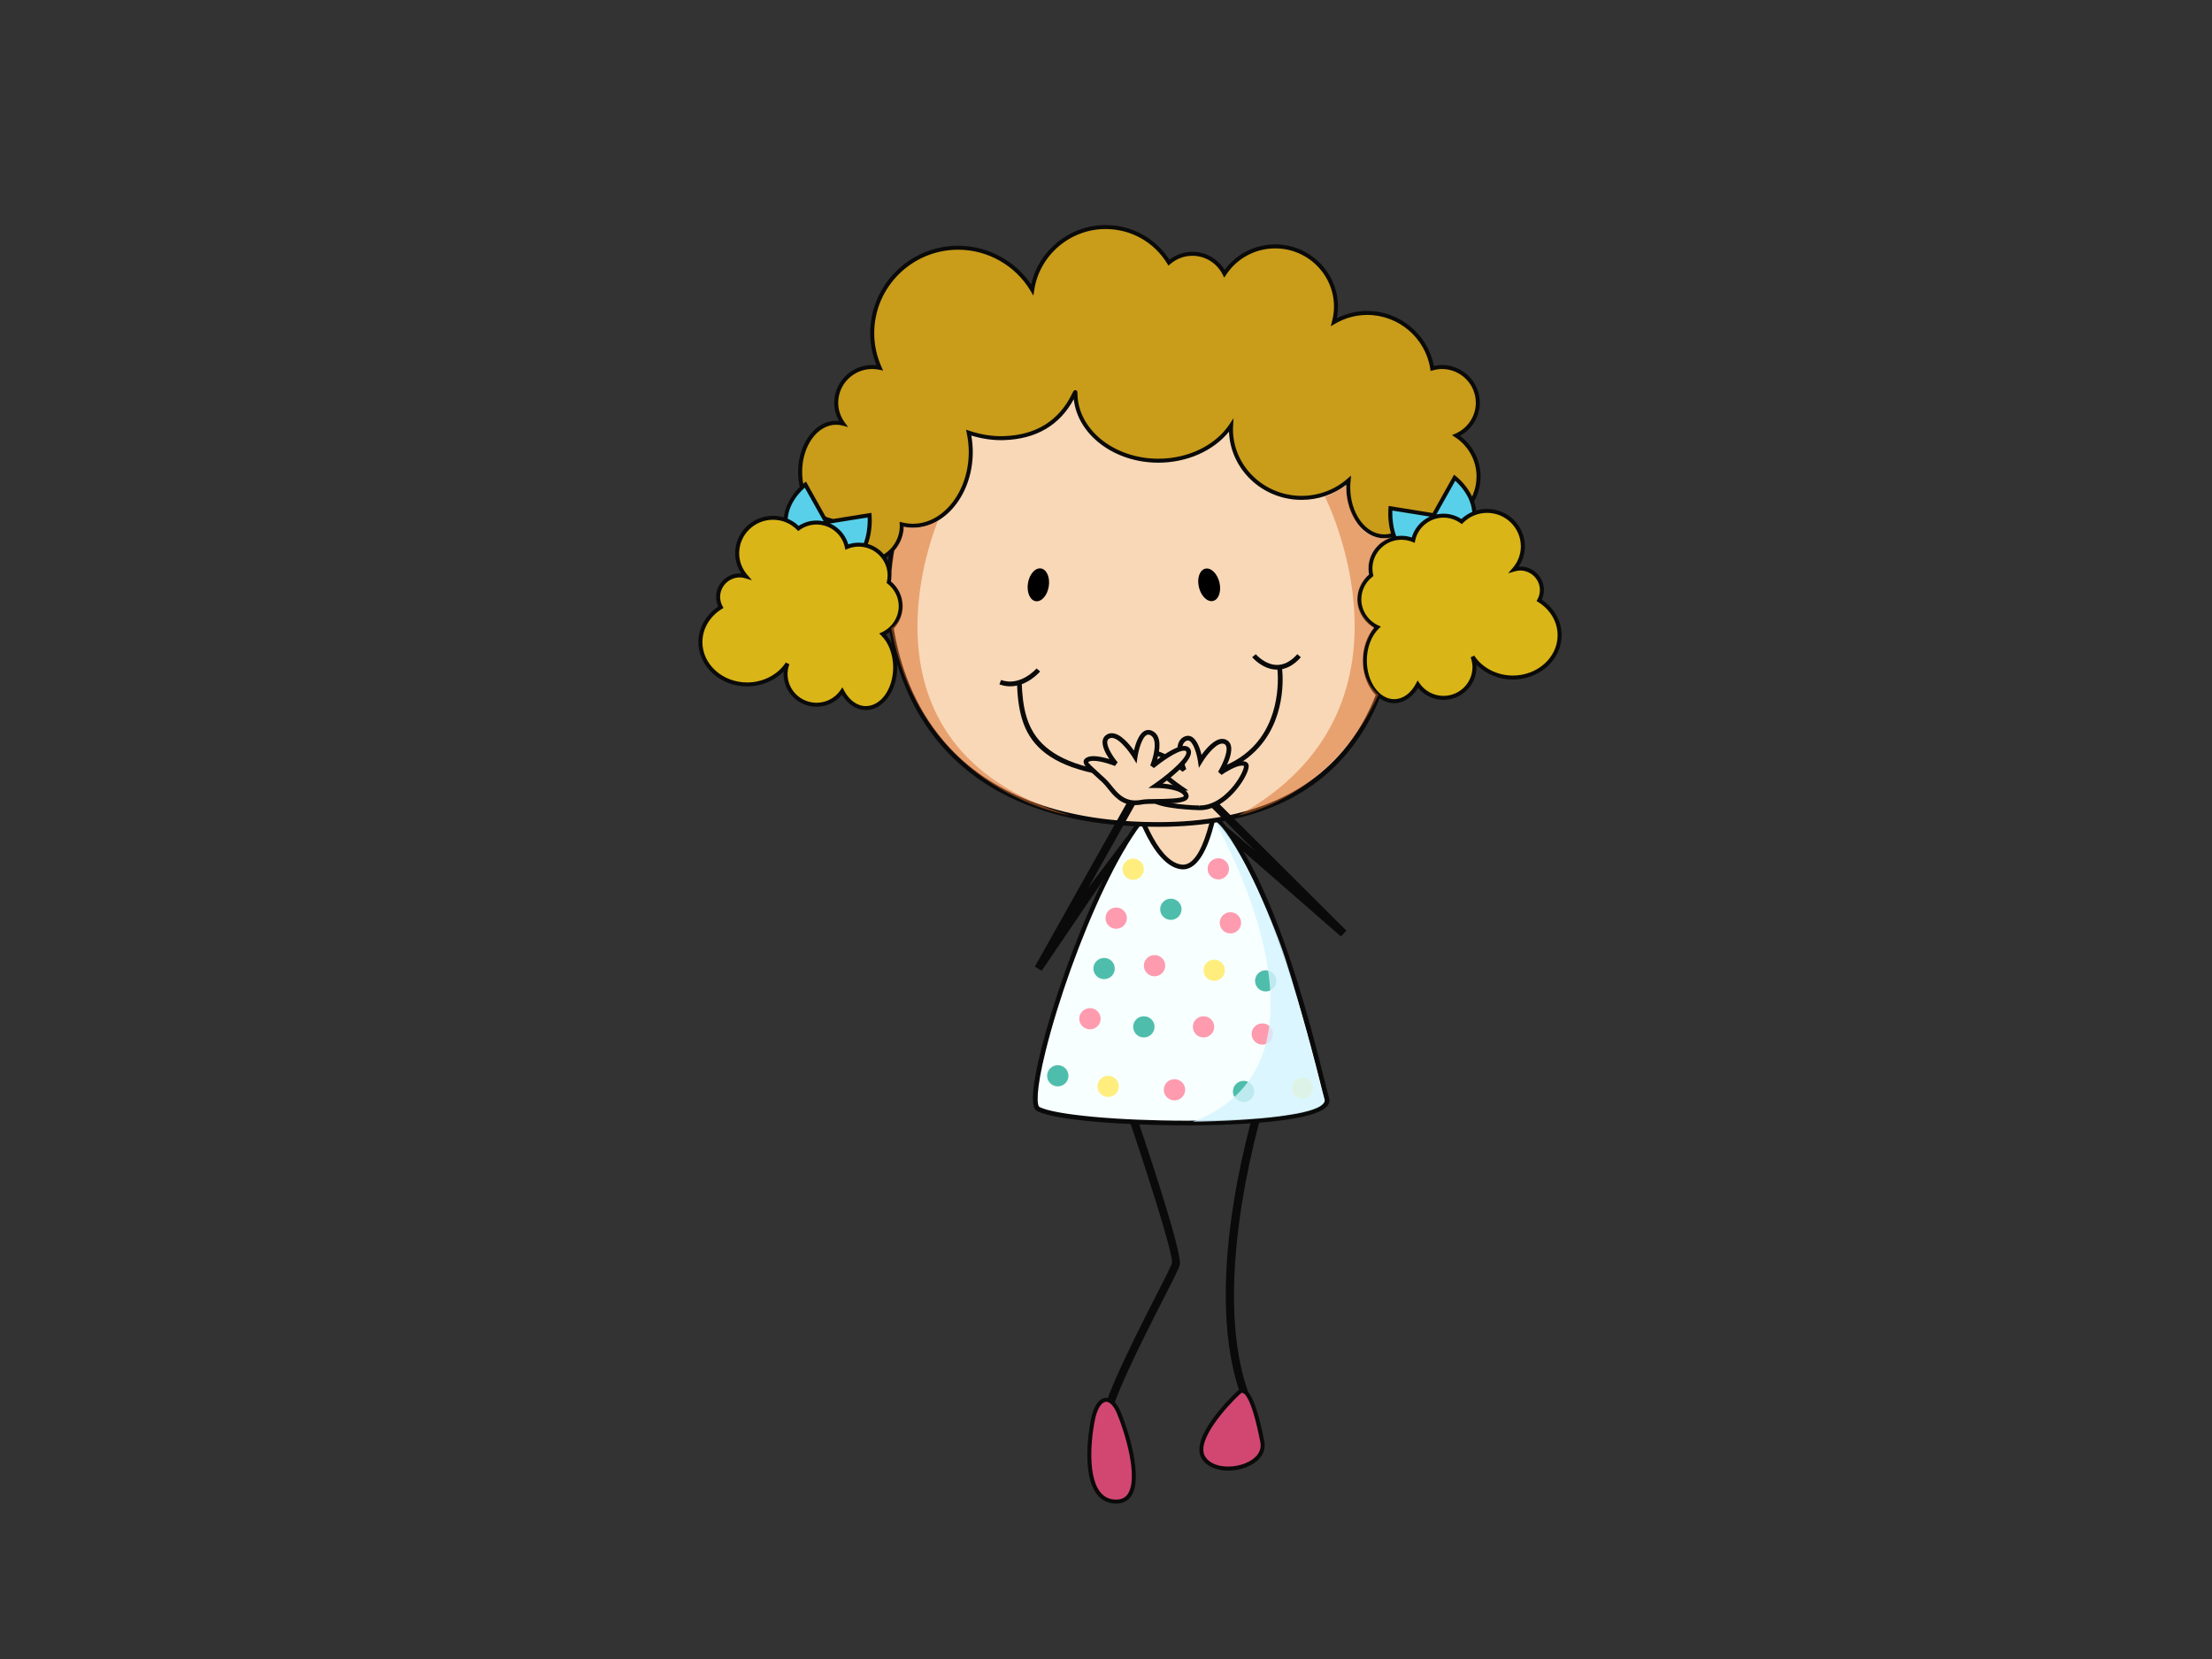 <?xml version="1.0" encoding="utf-8"?>
<!-- Generator: Adobe Illustrator 17.0.0, SVG Export Plug-In . SVG Version: 6.00 Build 0)  -->
<!DOCTYPE svg PUBLIC "-//W3C//DTD SVG 1.1//EN" "http://www.w3.org/Graphics/SVG/1.1/DTD/svg11.dtd">
<svg version="1.1" id="Layer_1" xmlns="http://www.w3.org/2000/svg" xmlns:xlink="http://www.w3.org/1999/xlink" x="0px" y="0px"
	 width="800px" height="600px" viewBox="0 0 800 600" enable-background="new 0 0 800 600" xml:space="preserve">
<rect x="0" y="0" width="800" height="600" fill="#333333" stroke="none"/>
<g>
	<g>
		<g>
			<path fill="#0A0A0A" d="M445.871,521.965l-2.784-0.784l5.164-18.041c-13.974-41.494,6.044-104.181,6.905-106.838l2.76,0.886
				c-0.217,0.639-20.717,64.88-6.779,105.452l0.144,0.428L445.871,521.965L445.871,521.965z"/>
		</g>
		<g>
			<path fill="#0A0A0A" d="M397.863,517.193c-0.615-7.068,9.587-27.731,20.078-48.279c3.019-5.917,5.634-11.021,5.924-12.136
				c0.554-3.362-10.551-37.583-17.686-58.348l2.742-0.922c4.459,12.962,18.909,55.643,17.758,60.018
				c-0.362,1.332-2.356,5.266-6.146,12.696c-7.116,13.938-20.373,39.879-19.777,46.736L397.863,517.193L397.863,517.193z"/>
		</g>
		<g>
			<g>
				<g>
					<path fill="#F7FFFF" d="M424.733,288.139c-21.44,0-57.041,108.833-49.195,112.966c12.456,6.544,107.706,8.105,104.325-3.718
						C476.476,385.571,455.681,288.139,424.733,288.139z"/>
				</g>
				<g>
					<path fill="#0A0A0A" d="M429.167,407.01c0,0,0,0-0.006,0c-21.976,0-47.591-1.778-54.021-5.164
						c-0.916-0.483-3.694-1.934,1.452-22.47c8.051-32.136,31.672-92.081,48.141-92.081c28.388,0,47.923,77.962,54.341,103.578
						c0.723,2.893,1.259,5.05,1.615,6.285c0.265,0.946,0.073,1.886-0.554,2.73C475.096,406.492,439.857,407.01,429.167,407.01
						L429.167,407.01z M424.733,288.988c-14.275,0-37.445,54.642-46.489,90.791c-3.808,15.227-3.17,20.12-2.314,20.566
						c5.387,2.832,28.261,4.965,53.232,4.965c27.152,0.006,46.628-2.531,49.599-6.454c0.32-0.422,0.404-0.802,0.283-1.241
						c-0.355-1.235-0.904-3.423-1.633-6.333C460.411,323.408,442.678,288.988,424.733,288.988L424.733,288.988z"/>
				</g>
			</g>
			<g>
				<g>
					<path fill="#F9D8B7" d="M409.264,285.482c0,0,6.828,26.592,17.921,28.05c11.094,1.452,14.088-33.962,14.088-33.962
						L409.264,285.482z"/>
				</g>
				<g>
					<path fill="#0A0A0A" d="M427.848,314.423L427.848,314.423c-0.254,0-0.507-0.012-0.771-0.054
						c-11.521-1.519-18.361-27.568-18.644-28.677l-0.229-0.868l34.028-6.297l-0.09,1.109
						C441.828,283.197,438.869,314.423,427.848,314.423L427.848,314.423z M410.331,286.15c1.301,4.549,7.683,25.314,16.969,26.537
						c8.153,1.073,12.027-21.94,13.022-32.081L410.331,286.15L410.331,286.15z"/>
				</g>
			</g>
			<g>
				<path fill="#FFEE7E" d="M413.681,314.375c0,2.115-1.73,3.832-3.857,3.832c-2.133,0-3.863-1.718-3.863-3.832
					c0-2.128,1.73-3.845,3.863-3.845C411.952,310.53,413.681,312.248,413.681,314.375z"/>
			</g>
			<g>
				<path fill="#4FBDAC" d="M427.324,328.849c0,2.121-1.736,3.838-3.869,3.838s-3.868-1.717-3.868-3.838
					c0-2.115,1.735-3.832,3.868-3.832S427.324,326.734,427.324,328.849z"/>
			</g>
			<g>
				<path fill="#FE9BAF" d="M407.547,332.067c0,2.109-1.73,3.838-3.874,3.838c-2.121,0-3.857-1.729-3.857-3.838
					c0-2.128,1.735-3.839,3.857-3.839C405.817,328.229,407.547,329.94,407.547,332.067z"/>
			</g>
			<g>
				<path fill="#FE9BAF" d="M421.418,349.246c0,2.115-1.736,3.839-3.863,3.839c-2.139,0-3.869-1.723-3.869-3.839
					c0-2.115,1.73-3.838,3.869-3.838C419.683,345.408,421.418,347.132,421.418,349.246z"/>
			</g>
			<g>
				<path fill="#FE9BAF" d="M439.134,371.367c0,2.121-1.736,3.844-3.857,3.844c-2.139,0-3.869-1.723-3.869-3.844
					c0-2.121,1.73-3.832,3.869-3.832C437.399,367.535,439.134,369.247,439.134,371.367z"/>
			</g>
			<g>
				<path fill="#4FBDAC" d="M453.633,394.742c0,2.121-1.723,3.844-3.869,3.844c-2.121,0-3.863-1.723-3.863-3.844
					c0-2.115,1.742-3.839,3.863-3.839C451.909,390.903,453.633,392.627,453.633,394.742z"/>
			</g>
			<g>
				<path fill="#FE9BAF" d="M428.625,394.127c0,2.127-1.735,3.844-3.868,3.844c-2.121,0-3.857-1.717-3.857-3.844
					c0-2.115,1.735-3.832,3.857-3.832C426.89,390.295,428.625,392.012,428.625,394.127z"/>
			</g>
			<g>
				<path fill="#4FBDAC" d="M417.556,371.367c0,2.121-1.736,3.844-3.869,3.844c-2.139,0-3.862-1.723-3.862-3.844
					c0-2.121,1.723-3.832,3.862-3.832C415.82,367.535,417.556,369.247,417.556,371.367z"/>
			</g>
			<g>
				<path fill="#4FBDAC" d="M403.172,350.289c0,2.115-1.729,3.832-3.862,3.832s-3.863-1.717-3.863-3.832
					c0-2.121,1.73-3.839,3.863-3.839S403.172,348.168,403.172,350.289z"/>
			</g>
			<g>
				<path fill="#FE9BAF" d="M398.056,368.433c0,2.127-1.729,3.845-3.862,3.845c-2.128,0-3.869-1.718-3.869-3.845
					c0-2.115,1.741-3.826,3.869-3.826C396.327,364.607,398.056,366.318,398.056,368.433z"/>
			</g>
			<g>
				<path fill="#FFEE7E" d="M404.636,392.898c0,2.127-1.735,3.838-3.868,3.838s-3.863-1.711-3.863-3.838
					c0-2.115,1.73-3.821,3.863-3.821S404.636,390.783,404.636,392.898z"/>
			</g>
			<g>
				<path fill="#4FBDAC" d="M386.42,389.077c0,2.109-1.723,3.821-3.863,3.821c-2.127,0-3.857-1.712-3.857-3.821
					c0-2.127,1.73-3.839,3.857-3.839C384.697,385.239,386.42,386.95,386.42,389.077z"/>
			</g>
			<g>
				<path fill="#4FBDAC" d="M461.629,354.742c0,2.121-1.742,3.844-3.863,3.844c-2.133,0-3.857-1.723-3.857-3.844
					c0-2.115,1.723-3.827,3.857-3.827C459.887,350.915,461.629,352.627,461.629,354.742z"/>
			</g>
			<g>
				<path fill="#FE9BAF" d="M448.86,333.748c0,2.121-1.735,3.845-3.868,3.845c-2.139,0-3.857-1.723-3.857-3.845
					c0-2.127,1.717-3.832,3.857-3.832C447.125,329.916,448.86,331.621,448.86,333.748z"/>
			</g>
			<g>
				<ellipse fill="#FE9BAF" cx="440.613" cy="314.225" rx="3.866" ry="3.832"/>
			</g>
			<g>
				<path fill="#FFEE7E" d="M443.003,350.904c0,2.121-1.735,3.839-3.868,3.839c-2.133,0-3.857-1.718-3.857-3.839
					c0-2.115,1.723-3.826,3.857-3.826C441.268,347.077,443.003,348.789,443.003,350.904z"/>
			</g>
			<g>
				<path fill="#FE9BAF" d="M460.411,373.965c0,2.115-1.735,3.844-3.874,3.844c-2.133,0-3.869-1.729-3.869-3.844
					c0-2.121,1.736-3.839,3.869-3.839C458.676,370.126,460.411,371.843,460.411,373.965z"/>
			</g>
			<g>
				<path fill="#FFEE7E" d="M474.892,393.518c0,2.121-1.717,3.839-3.857,3.839c-2.127,0-3.857-1.717-3.857-3.839
					c0-2.121,1.73-3.838,3.857-3.838C473.174,389.68,474.892,391.397,474.892,393.518z"/>
			</g>
		</g>
		<g opacity="0.81">
			<path fill="#D6F4FF" d="M439.134,296.69c0,0,50.689,87.073-7.725,108.989c0,0,21.868-0.18,35.77-2.585
				c0,0,12.329-1.735,11.72-5.122c-0.608-3.404-8.713-34.751-13.908-50.894C459.797,330.922,445.793,300.004,439.134,296.69z"/>
		</g>
		<g>
			<g>
				<path fill="#D24772" d="M447.95,503.689c0,0-17.373,16.083-12.672,23.531c4.694,7.442,23.079,3.591,21.259-5.767
					C454.723,512.089,451.565,500.025,447.95,503.689z"/>
			</g>
			<g>
				<path fill="#0A0A0A" d="M444.196,531.865c0,0,0,0-0.006,0c-4.351-0.012-7.822-1.561-9.527-4.266
					c-4.96-7.857,12.058-23.759,12.793-24.441c0.554-0.56,1.181-0.861,1.838-0.861c1.055,0,4.261,0,7.961,19.011
					c0.41,2.175-0.126,4.23-1.579,5.972C453.367,530.058,448.86,531.865,444.196,531.865L444.196,531.865z M449.293,503.743
					c-0.253,0-0.53,0.145-0.825,0.452c-4.725,4.38-16.18,16.95-12.576,22.633c1.428,2.284,4.453,3.58,8.304,3.58l0,0
					c4.188,0,8.352-1.621,10.365-4.037c1.169-1.416,1.609-3.031,1.259-4.785C452.53,504.593,449.806,503.743,449.293,503.743
					L449.293,503.743z"/>
			</g>
		</g>
		<g>
			<g>
				<path fill="#D24772" d="M395.447,512.565c-1.091,4.519-5.128,29.78,7.725,30.491c12.865,0.729,4.315-25.441,1.464-32.172
					C401.768,504.171,397.309,504.816,395.447,512.565z"/>
			</g>
			<g>
				<path fill="#0A0A0A" d="M403.678,543.803L403.678,543.803c-0.169,0-0.356-0.012-0.536-0.018
					c-2.724-0.157-4.923-1.338-6.544-3.501c-6.212-8.291-1.904-27.682-1.856-27.882c1.043-4.356,2.995-6.851,5.333-6.851
					c1.97,0,3.839,1.789,5.218,5.062c2.447,5.73,8.376,23.64,3.826,30.455C407.908,542.875,406.082,543.803,403.678,543.803
					L403.678,543.803z M400.075,506.985c-1.561,0-3.074,2.2-3.923,5.761c-0.946,3.911-3.452,19.934,1.609,26.682
					c1.374,1.826,3.157,2.784,5.453,2.917h0.464c1.916,0,3.302-0.675,4.23-2.073c3.898-5.827-0.976-22.109-3.947-29.104
					C402.834,508.51,401.413,506.985,400.075,506.985L400.075,506.985z"/>
			</g>
		</g>
	</g>
	<g>
		<g>
			<g>
				<path fill="#F9D8B7" d="M321.251,209.827c0,0-6.779,88.351,97.678,88.351c104.452,0,89.466-105.645,78.824-131.086
					C487.112,141.645,333.339,75.384,321.251,209.827z"/>
			</g>
			<g>
				<path fill="#0A0A0A" d="M418.929,299.028c-33.901,0-59.74-9.256-76.769-27.508c-24.199-25.929-21.783-61.403-21.753-61.759
					c6.129-68.128,47.424-82.427,80.993-82.427c42.958,0,90.942,24.585,97.137,39.445c7.231,17.27,15.498,66.392-6.978,99.818
					C477.085,288.108,452.65,299.028,418.929,299.028L418.929,299.028z M401.4,129.038c-32.853,0-73.28,14.035-79.294,80.867
					c-0.024,0.331-2.38,35.094,21.326,60.482c16.703,17.878,42.102,26.948,75.497,26.948c33.118,0,57.071-10.66,71.208-31.684
					c22.536-33.528,12.889-83.729,6.839-98.227C491.547,154.456,444.913,129.038,401.4,129.038L401.4,129.038z"/>
			</g>
		</g>
		<g>
			<g>
				<path fill="#C99C1A" d="M526.641,157.498c4.604-1.994,7.833-6.55,7.833-11.847c0-7.147-5.833-12.931-13.028-12.931
					c-1.205,0-2.35,0.229-3.453,0.531c-1.717-11.359-11.563-20.078-23.477-20.078c-4.429,0-8.538,1.223-12.087,3.314
					c0.47-1.784,0.741-3.64,0.741-5.574c0-12.039-9.828-21.813-21.964-21.813c-7.689,0-14.444,3.935-18.372,9.876
					c-2.128-4.248-6.508-7.189-11.594-7.189c-3.266,0-6.195,1.217-8.473,3.176c-4.712-7.701-13.197-12.853-22.946-12.853
					c-13.45,0-24.568,9.852-26.49,22.699c-5.423-9.099-15.366-15.215-26.779-15.215c-17.186,0-31.094,13.823-31.094,30.882
					c0,4.459,0.97,8.702,2.682,12.534c-0.862-0.181-1.766-0.289-2.682-0.289c-7.207,0-13.028,5.785-13.028,12.931
					c0,2.845,0.946,5.447,2.519,7.575c-0.814-0.211-1.657-0.338-2.519-0.338c-7.213,0-13.052,7.96-13.052,17.77
					c0,8.827,4.743,16.137,10.943,17.511c-0.102,0.651-0.199,1.296-0.199,1.971c0,7.14,5.821,12.925,13.028,12.925
					c7.182,0,13.01-5.785,13.01-12.925c0-0.175-0.048-0.326-0.048-0.506c1.289,0.325,2.639,0.506,4.013,0.506
					c11.582,0,20.964-11.949,20.964-26.682c0-2.423-0.265-4.754-0.753-6.978c3.773,1.241,8.117,2.121,12.745,1.97
					c22.488-0.723,25.868-19.24,25.868-16.329c0,13.54,13.426,24.483,29.985,24.483c11.353,0,21.235-5.146,26.333-12.757
					c-0.036,0.44-0.085,0.886-0.085,1.332c0,13.739,11.449,24.881,25.562,24.881c6.544,0,12.474-2.41,16.999-6.345
					c-0.091,0.819-0.139,1.645-0.139,2.5c0,9.817,5.845,17.77,13.046,17.77c3.615,0,6.887-2,9.256-5.224
					c2.133,0.892,4.471,1.38,6.929,1.38c9.894,0,17.897-7.961,17.897-17.783C534.734,166.139,531.516,160.674,526.641,157.498z"/>
			</g>
			<g>
				<path fill="#0A0A0A" d="M313.152,203.789c-7.587,0-13.751-6.122-13.751-13.648c0-0.482,0.042-0.964,0.102-1.428
					c-6.327-1.831-10.859-9.274-10.859-18.053c0-10.636,6.725-19.265,14.799-18.433c-1.133-2.031-1.735-4.272-1.735-6.575
					c0-8.027,7.099-14.48,15.263-13.558c-1.488-3.718-2.247-7.617-2.247-11.618c0-17.433,14.281-31.605,31.828-31.605
					c10.557,0,20.506,5.308,26.393,13.992c2.748-12.366,13.992-21.476,26.875-21.476c9.418,0,17.999,4.664,23.121,12.504
					c2.405-1.82,5.327-2.832,8.298-2.832c4.802,0,9.177,2.489,11.666,6.55c4.278-5.797,11.04-9.225,18.3-9.225
					c12.522,0,22.693,10.111,22.693,22.53c0,1.362-0.126,2.76-0.415,4.17c3.428-1.735,7.213-2.627,11.033-2.627
					c11.739,0,21.946,8.503,24.056,19.903c1.037-0.241,1.97-0.355,2.874-0.355c7.58,0,13.751,6.116,13.751,13.648
					c0,5.002-2.772,9.569-7.147,11.961c4.664,3.483,7.424,8.912,7.424,14.745c0,10.208-8.37,18.506-18.638,18.506
					c-2.308,0-4.555-0.41-6.694-1.229c-2.561,3.272-5.911,5.062-9.491,5.062c-7.593,0-13.775-8.28-13.775-18.482
					c0-0.295,0.012-0.584,0.018-0.874c-4.616,3.525-10.286,5.442-16.149,5.442c-14.161,0-25.754-10.991-26.261-24.67
					c-5.676,6.978-15.227,11.22-25.549,11.22c-16.01,0-29.195-10.123-30.581-22.965c-5.128,9.449-13.613,14.426-25.248,14.805
					c-3.881,0.121-7.798-0.434-11.817-1.645c0.355,1.995,0.531,3.977,0.531,5.93c0,16.457-11.684,29.635-24.935,27.08
					C326.656,197.889,320.582,203.789,313.152,203.789L313.152,203.789z M302.432,153.612c-6.797,0-12.323,7.646-12.323,17.047
					c0,8.412,4.363,15.48,10.371,16.806l0.663,0.151l-0.102,0.663c-0.096,0.609-0.193,1.224-0.193,1.862
					c0,6.731,5.526,12.208,12.305,12.208c6.767,0,12.28-5.478,12.28-12.208c-0.042-0.271-0.054-0.374-0.054-0.47l-0.03-0.958
					l0.934,0.229c12.678,3.152,24.085-9.551,24.085-25.483c0-2.248-0.247-4.549-0.729-6.828l-0.259-1.235l1.193,0.398
					c4.261,1.416,8.382,2.079,12.486,1.934c11.612-0.368,19.921-5.55,24.7-15.378c0.428-0.892,0.608-1.254,1.133-1.254
					c0.241,0,0.783,0.102,0.783,1.025c0,13.1,13.131,23.772,29.262,23.772c10.732,0,20.585-4.761,25.725-12.443l1.458-2.187
					l-0.163,3.085c-0.024,0.271-0.042,0.542-0.042,0.832c0,13.317,11.147,24.151,24.832,24.151c6.086,0,11.949-2.175,16.511-6.152
					l1.386-1.2l-0.175,1.82c-0.085,0.79-0.139,1.597-0.139,2.416c0,9.407,5.532,17.053,12.323,17.053
					c3.266,0,6.339-1.754,8.665-4.935l0.343-0.458l0.531,0.217c2.109,0.874,4.345,1.325,6.646,1.325
					c9.467,0,17.174-7.653,17.174-17.059c0-5.76-2.898-11.082-7.773-14.257l-1.115-0.735l1.217-0.524
					c4.501-1.952,7.411-6.339,7.411-11.19c0-6.737-5.519-12.208-12.305-12.208c-0.994,0-2.043,0.163-3.26,0.5l-0.795,0.21
					l-0.121-0.801c-1.693-11.088-11.461-19.458-22.754-19.458c-4.103,0-8.159,1.103-11.714,3.206l-1.525,0.892l0.446-1.699
					c0.482-1.802,0.729-3.621,0.729-5.381c0-11.623-9.533-21.084-21.247-21.084c-7.165,0-13.817,3.562-17.758,9.539l-0.699,1.043
					l-0.554-1.115c-2.109-4.188-6.309-6.791-10.955-6.791c-2.941,0-5.706,1.043-8.009,3.001l-0.645,0.566l-0.434-0.736
					c-4.796-7.84-13.142-12.509-22.331-12.509c-12.811,0-23.893,9.491-25.779,22.079l-0.301,2.007l-1.037-1.741
					c-5.459-9.166-15.486-14.866-26.152-14.866c-16.74,0-30.377,13.534-30.377,30.171c0,4.224,0.892,8.352,2.634,12.238l0.584,1.29
					l-1.392-0.295c-0.85-0.175-1.711-0.265-2.543-0.265c-6.785,0-12.305,5.471-12.305,12.208c0,2.561,0.819,5.026,2.374,7.159
					l1.211,1.645l-1.976-0.531C303.975,153.715,303.197,153.612,302.432,153.612L302.432,153.612z"/>
			</g>
		</g>
		<g>
			<g>
				<path fill="#59D0E9" d="M298.865,188.821l15.607-2.519c0,0,1.32,12.245-7.08,17.764l-16.114-28.803
					c0,0-10.882,8.159-5.803,19.445L298.865,188.821z"/>
			</g>
			<g>
				<path fill="#0A0A0A" d="M307.15,205.103l-8.593-15.366l-13.455,5.923l-0.296-0.663c-5.249-11.666,5.917-20.223,6.026-20.313
					l0.675-0.506l7.737,13.841l15.878-2.549l0.085,0.753c0.048,0.531,1.259,12.751-7.406,18.445L307.15,205.103L307.15,205.103z
					 M300.004,189.363l7.641,13.655c6.11-4.574,6.267-13.263,6.164-15.866L300.004,189.363L300.004,189.363z M291.055,176.371
					c-2.157,1.886-8.719,8.539-5.2,17.378l11.992-5.278L291.055,176.371L291.055,176.371z"/>
			</g>
		</g>
		<g>
			<g>
				<path fill="#DAB517" d="M325.764,219.233c0-3.543-1.699-6.67-4.314-8.701c0.187-0.79,0.295-1.591,0.295-2.423
					c0-6.14-5.019-11.123-11.208-11.123c-1.512,0-2.953,0.295-4.26,0.85c-1.072-5.056-5.574-8.852-10.967-8.852
					c-2.453,0-4.701,0.795-6.544,2.127c-2.344-2.368-5.604-3.85-9.213-3.85c-7.147,0-12.944,5.748-12.944,12.847
					c0,3.206,1.235,6.111,3.188,8.358c-0.705-0.217-1.44-0.355-2.224-0.355c-4.332,0-7.857,3.501-7.857,7.803
					c0,1.344,0.386,2.585,0.982,3.7c-4.459,2.748-7.382,7.376-7.382,12.618c0,8.454,7.574,15.305,16.927,15.305
					c6.212,0,11.618-3.043,14.564-7.544c-0.434,1.175-0.705,2.434-0.705,3.76c0,6.146,5.014,11.13,11.208,11.13
					c3.862,0,7.273-1.947,9.285-4.893c1.923,3.676,5.032,6.086,8.563,6.086c5.845,0,10.6-6.586,10.6-14.715
					c0-4.989-1.802-9.382-4.532-12.046C323.064,227.555,325.764,223.717,325.764,219.233z"/>
			</g>
			<g>
				<path fill="#0A0A0A" d="M313.158,256.804c-3.344,0-6.502-2.037-8.647-5.508c-2.26,2.717-5.623,4.303-9.201,4.303
					c-6.586,0-11.926-5.303-11.926-11.847c0-0.296,0.006-0.591,0.036-0.892c-3.327,3.375-8.135,5.394-13.178,5.394
					c-9.732,0-17.656-7.183-17.656-16.023c0-5.086,2.682-9.859,7.171-12.877c-0.5-1.109-0.765-2.266-0.765-3.441
					c0-4.875,4.152-8.864,9.105-8.508c-1.434-2.193-2.211-4.712-2.211-7.297c0-7.478,6.128-13.57,13.667-13.57
					c3.483,0,6.755,1.29,9.298,3.639c1.946-1.259,4.158-1.916,6.46-1.916c5.333,0,10.033,3.573,11.479,8.617
					c1.211-0.41,2.471-0.615,3.748-0.615c6.586,0,11.926,5.321,11.926,11.847c0,0.699-0.067,1.398-0.211,2.133
					c2.7,2.278,4.236,5.526,4.236,8.99c0,4.255-2.356,8.189-6.074,10.28c2.555,2.923,4.068,7.274,4.068,11.847
					C324.481,249.874,319.413,256.804,313.158,256.804L313.158,256.804z M304.673,248.567l0.555,1.085
					c1.91,3.621,4.791,5.713,7.93,5.713c5.448,0,9.871-6.279,9.871-14.004c0-4.586-1.609-8.894-4.315-11.528l-0.741-0.729
					l0.946-0.434c3.712-1.705,6.116-5.411,6.116-9.436c0-3.169-1.47-6.128-4.031-8.135l-0.355-0.271l0.096-0.452
					c0.181-0.802,0.272-1.543,0.272-2.266c0-5.737-4.694-10.413-10.479-10.413c-1.367,0-2.705,0.271-3.989,0.802l-0.82,0.331
					l-0.168-0.85c-1-4.802-5.321-8.28-10.25-8.28c-2.194,0-4.309,0.693-6.116,1.983l-0.507,0.379l-0.434-0.446
					c-2.32-2.35-5.405-3.633-8.701-3.633c-6.731,0-12.221,5.435-12.221,12.124c0,2.898,1.048,5.616,3.019,7.888l1.609,1.856
					l-2.362-0.693c-0.753-0.235-1.404-0.325-2.025-0.325c-3.916,0-7.128,3.175-7.128,7.08c0,1.145,0.301,2.266,0.885,3.357
					l0.331,0.591l-0.584,0.368c-4.411,2.717-7.038,7.213-7.038,12.003c0,8.044,7.273,14.588,16.204,14.588
					c5.7,0,11.051-2.772,13.962-7.225l1.289,0.645c-0.445,1.217-0.669,2.368-0.669,3.513c0,5.742,4.701,10.406,10.485,10.406
					c3.476,0,6.725-1.712,8.677-4.58L304.673,248.567L304.673,248.567z"/>
			</g>
		</g>
		<g>
			<g>
				<path fill="#59D0E9" d="M518.512,186.326l-15.625-2.519c0,0-1.307,12.251,7.081,17.776l16.131-28.81
					c0,0,10.883,8.159,5.803,19.446L518.512,186.326z"/>
			</g>
			<g>
				<path fill="#0A0A0A" d="M510.221,202.602l-0.639-0.416c-8.665-5.7-7.472-17.933-7.424-18.451l0.085-0.753l15.884,2.555
					l7.75-13.848l0.656,0.513c0.126,0.078,11.28,8.64,6.032,20.307l-0.289,0.657l-13.456-5.905L510.221,202.602L510.221,202.602z
					 M503.568,184.651c-0.102,2.616,0.049,11.305,6.159,15.878l7.646-13.655L503.568,184.651L503.568,184.651z M519.531,185.988
					l11.997,5.279c3.447-8.731-3.091-15.474-5.225-17.378L519.531,185.988L519.531,185.988z"/>
			</g>
		</g>
		<g>
			<g>
				<path fill="#DAB517" d="M498.145,226.838c-2.729,2.651-4.531,7.05-4.531,12.028c0,8.135,4.748,14.733,10.611,14.733
					c3.525,0,6.628-2.423,8.557-6.098c2.007,2.953,5.423,4.893,9.28,4.893c6.188,0,11.208-4.984,11.208-11.124
					c0-1.325-0.271-2.585-0.711-3.772c2.946,4.513,8.364,7.538,14.583,7.538c9.346,0,16.921-6.839,16.921-15.288
					c0-5.249-2.929-9.87-7.388-12.63c0.608-1.103,0.976-2.344,0.976-3.688c0-4.314-3.519-7.809-7.857-7.809
					c-0.777,0-1.513,0.144-2.224,0.355c1.959-2.253,3.188-5.146,3.188-8.358c0-7.092-5.785-12.847-12.938-12.847
					c-3.609,0-6.863,1.482-9.213,3.857c-1.838-1.332-4.092-2.133-6.544-2.133c-5.393,0-9.9,3.796-10.961,8.846
					c-1.313-0.542-2.759-0.856-4.272-0.856c-6.183,0-11.196,4.996-11.196,11.136c0,0.837,0.109,1.639,0.283,2.423
					c-2.597,2.036-4.303,5.158-4.303,8.701C491.613,221.228,494.295,225.072,498.145,226.838z"/>
			</g>
			<g>
				<path fill="#0A0A0A" d="M504.225,254.316c-6.261,0-11.335-6.924-11.335-15.45c0-4.568,1.5-8.913,4.073-11.829
					c-3.724-2.097-6.074-6.032-6.074-10.292c0-3.465,1.536-6.713,4.23-8.984c-0.139-0.747-0.217-1.44-0.217-2.139
					c0-6.526,5.351-11.847,11.926-11.847c1.283,0,2.555,0.21,3.766,0.608c1.446-5.026,6.14-8.605,11.467-8.605
					c2.302,0,4.525,0.669,6.46,1.91c2.543-2.344,5.815-3.639,9.298-3.639c7.538,0,13.667,6.092,13.667,13.57
					c0,2.579-0.771,5.11-2.2,7.297c4.978-0.343,9.093,3.64,9.093,8.515c0,1.169-0.265,2.32-0.766,3.434
					c4.495,3.019,7.165,7.791,7.165,12.883c0,8.834-7.912,16.017-17.638,16.017c-5.062,0-9.865-2.012-13.185-5.387
					c0.025,0.301,0.036,0.597,0.036,0.892c0,6.538-5.351,11.847-11.931,11.847c-3.573,0-6.936-1.591-9.201-4.302
					C510.721,252.273,507.557,254.316,504.225,254.316L504.225,254.316z M506.829,195.22c-5.779,0-10.473,4.664-10.473,10.401
					c0,0.717,0.085,1.464,0.271,2.271l0.097,0.434l-0.362,0.283c-2.555,2.001-4.019,4.978-4.019,8.135
					c0,4.026,2.398,7.725,6.11,9.43l0.958,0.446l-0.741,0.723c-2.712,2.633-4.333,6.942-4.333,11.521
					c0,7.725,4.435,13.998,9.889,13.998c3.127,0,6.014-2.073,7.918-5.7l0.56-1.079l0.681,1.006c1.952,2.868,5.2,4.585,8.677,4.585
					c5.773,0,10.485-4.67,10.485-10.406c0-1.151-0.217-2.302-0.669-3.531l1.296-0.627c2.911,4.453,8.255,7.213,13.968,7.213
					c8.924,0,16.191-6.538,16.191-14.576c0-4.802-2.634-9.286-7.038-12.015l-0.579-0.356l0.32-0.596
					c0.597-1.085,0.885-2.211,0.885-3.351c0-3.911-3.199-7.092-7.128-7.092c-0.621,0-1.259,0.109-2.013,0.325l-2.368,0.693
					l1.609-1.85c1.971-2.266,3.013-4.996,3.013-7.888c0-6.689-5.471-12.124-12.214-12.124c-3.29,0-6.369,1.295-8.695,3.633
					l-0.434,0.44l-0.506-0.362c-1.82-1.308-3.929-1.988-6.122-1.988c-4.929,0-9.238,3.483-10.244,8.267l-0.175,0.856l-0.819-0.331
					C509.546,195.485,508.202,195.22,506.829,195.22L506.829,195.22z"/>
			</g>
		</g>
		<g>
			<path d="M379.298,212.105c-0.53,3.278-2.645,5.652-4.73,5.326c-2.073-0.331-3.32-3.26-2.79-6.532
				c0.525-3.266,2.64-5.64,4.719-5.308C378.568,205.922,379.822,208.844,379.298,212.105z"/>
		</g>
		<g>
			<path d="M441.02,210.622c0.777,3.218-0.247,6.231-2.29,6.719c-2.042,0.488-4.338-1.717-5.121-4.941
				c-0.777-3.224,0.247-6.236,2.289-6.731C437.947,205.181,440.225,207.404,441.02,210.622z"/>
		</g>
		<g>
			<path fill="#0A0A0A" d="M461.894,242.186c-0.036,0-0.072,0-0.108,0c-5.116-0.06-8.78-4.315-8.93-4.496l1.314-1.09
				c0.024,0.036,3.314,3.844,7.653,3.881c2.543,0.024,5.062-1.283,7.364-3.893l1.283,1.121
				C467.841,240.679,464.961,242.186,461.894,242.186L461.894,242.186z"/>
		</g>
		<g>
			<path fill="#0A0A0A" d="M365.36,248.218c-1.229,0-2.543-0.199-3.911-0.705l0.603-1.591c6.942,2.549,12.775-4.103,12.835-4.17
				l1.295,1.097C375.959,243.108,371.512,248.218,365.36,248.218L365.36,248.218z"/>
		</g>
		<g>
			<path fill="#0A0A0A" d="M422.726,282.173c-0.374,0-0.76-0.006-1.151-0.012c-48.526-0.681-53.064-16.445-53.787-35.414
				l1.717-0.066c0.687,18.095,5.079,33.13,52.093,33.787c0.386,0.006,0.759,0.006,1.127,0.006c14.148,0,24.694-3.832,31.395-11.413
				c10.057-11.395,7.827-27.496,7.809-27.652l1.693-0.253c0.091,0.693,2.356,17.047-8.231,29.032
				C448.372,278.136,437.381,282.173,422.726,282.173L422.726,282.173z"/>
		</g>
	</g>
	<g>
		<polygon fill="#0A0A0A" points="484.954,338.671 446.926,305.499 443.527,298.937 454.012,307.837 434.241,288.151 
			436.302,286.114 486.937,336.574 484.954,338.671 		"/>
	</g>
	<g>
		<polygon fill="#0A0A0A" points="376.737,351.091 374.266,349.59 407.999,289.548 410.529,290.947 393.597,321.088 
			407.595,302.516 407.161,306.258 376.737,351.091 		"/>
	</g>
	<g>
		<g>
			<path fill="#F9D8B7" d="M433.795,292.176c-3.127-0.03-18.234-0.994-16.945-3.971c1.386-3.146,10.232-3.146,10.232-3.146
				s-12.775-8.84-10.967-11.986c1.82-3.127,12.13,5.393,12.13,5.393s-3.754-9.165,0.313-11.232c4.073-2.061,5.538,7.99,5.538,7.99
				s5.326-8.803,9.075-6.887c3.754,1.928-1.899,11.232-1.899,11.232s7.237-5.097,9.316-3.043
				C451.981,277.895,444.298,292.26,433.795,292.176z"/>
		</g>
		<g>
			<path fill="#0A0A0A" d="M433.88,293.014h-0.096c-0.151,0-15.523-0.374-17.572-3.52c-0.331-0.494-0.379-1.079-0.138-1.627
				c1.096-2.495,5.598-3.302,8.533-3.549c-4.11-3.043-10.943-8.702-9.232-11.666c0.301-0.507,0.904-1.121,2.133-1.121
				c2.452,0,6.489,2.651,9.027,4.532c-0.88-3.133-1.579-7.954,1.645-9.587c0.476-0.241,0.97-0.374,1.446-0.374
				c2.845,0,4.279,4.17,4.93,6.918c1.615-2.253,4.616-5.797,7.478-5.797c0.53,0,1.055,0.12,1.53,0.367
				c0.777,0.398,1.332,1.073,1.585,1.958c0.608,2.145-0.542,5.309-1.627,7.611c2.615-1.446,6.201-2.687,7.671-1.229
				c0.391,0.386,0.795,1.169-0.211,3.586C449.143,283.914,442.563,293.014,433.88,293.014L433.88,293.014z M417.508,273.231
				c-0.5,0-0.603,0.181-0.651,0.277c-0.85,1.464,4.851,6.797,10.714,10.853l2.236,1.543h-2.724c-3.199,0-8.599,0.723-9.448,2.651
				c0.464,1.404,10.395,2.717,16.161,2.76l0.085,0.861v-0.861c5.761,0,10.226-4.562,12.383-7.285
				c2.645-3.362,3.784-6.406,3.628-7.044c-0.066-0.018-0.338-0.096-0.717-0.096c-2.139,0-6.062,2.428-7.4,3.368l-1.223-1.127
				c1.048-1.736,3.621-6.743,2.953-9.117c-0.133-0.434-0.35-0.735-0.717-0.916c-2.248-1.133-6.189,3.658-7.948,6.568l-1.235,2.037
				l-0.35-2.35c-0.458-3.14-1.886-7.545-3.628-7.545c-0.21,0-0.434,0.06-0.669,0.193c-2.766,1.392-0.874,7.804,0.078,10.142
				l-1.338,0.982C425.715,277.485,420.02,273.231,417.508,273.231L417.508,273.231z"/>
		</g>
	</g>
	<g>
		<g>
			<path fill="#F9D8B7" d="M399.315,282.372c3.001,2.76,5.532,9.359,13.776,7.708c3.266-0.657,17.246,0.591,15.86-2.579
				c-1.488-3.362-10.913-3.356-10.913-3.356s13.624-9.431,11.69-12.775c-1.928-3.35-12.937,5.749-12.937,5.749
				s4.007-9.78-0.331-11.986c-4.345-2.194-5.917,8.533-5.917,8.533s-5.671-9.394-9.665-7.351c-4.007,2.049,2.681,9.937,2.681,9.937
				s-8.388-3.399-10.599-1.206C392.03,275.961,394.302,277.774,399.315,282.372z"/>
		</g>
		<g>
			<path fill="#0A0A0A" d="M410.596,291.188L410.596,291.188c-5.128,0-7.798-3.326-9.937-5.99c-0.669-0.838-1.308-1.633-1.928-2.206
				l-1.717-1.561c-3.604-3.29-5.086-4.634-5.104-5.899c-0.018-0.41,0.145-0.79,0.452-1.091c0.657-0.651,1.705-0.976,3.109-0.976
				c1.826,0,4.031,0.542,5.724,1.055c-1.301-1.941-2.796-4.719-2.38-6.804c0.187-0.946,0.765-1.699,1.663-2.151
				c0.5-0.265,1.043-0.392,1.603-0.392c3.091,0,6.315,3.869,8.032,6.279c0.651-2.844,2.194-7.454,5.194-7.454
				c0.512,0,1.037,0.12,1.531,0.386c3.465,1.741,2.627,6.996,1.675,10.31c2.705-1.994,7.08-4.917,9.738-4.917
				c1.271,0,1.91,0.639,2.229,1.157c1.808,3.158-5.604,9.262-9.949,12.467c3.098,0.247,8.014,1.073,9.195,3.766
				c0.247,0.573,0.211,1.163-0.102,1.645c-1.06,1.627-5.146,1.796-11.268,1.862c-2.145,0.024-4.182,0.048-5.092,0.229
				C412.331,291.097,411.44,291.188,410.596,291.188L410.596,291.188z M395.471,275.159c-0.922,0-1.591,0.168-1.917,0.488
				c0.121,0.44,2.212,2.338,4.616,4.525l1.723,1.579c0.723,0.669,1.386,1.494,2.103,2.38c2.013,2.519,4.29,5.357,8.599,5.357l0,0
				c0.735,0,1.519-0.078,2.326-0.235c1.079-0.229,3.091-0.247,5.423-0.272c2.778-0.03,9.286-0.102,9.852-1.096
				c-0.952-2.127-6.731-2.898-10.16-2.898l0,0h-2.73l2.248-1.543c6.261-4.345,12.359-10.063,11.437-11.654
				c-0.06-0.102-0.175-0.313-0.741-0.313c-2.706,0-8.785,4.544-10.919,6.291l-1.332-0.971c1.03-2.519,3.049-9.394,0.067-10.901
				c-0.272-0.144-0.512-0.211-0.76-0.211c-2.055,0-3.519,5.453-3.916,8.099l-0.338,2.35l-1.241-2.037
				c-1.349-2.229-5.881-8.394-8.557-7.026c-0.428,0.217-0.681,0.53-0.765,0.976c-0.386,1.928,2.073,5.718,3.724,7.653l-0.97,1.332
				C403.196,277.021,398.562,275.159,395.471,275.159L395.471,275.159z"/>
		</g>
	</g>
	<g opacity="0.5">
		<path fill="#D76B2A" d="M479.194,179.661c0,0,38.843,76.414-31.28,115.262c0,0,33.245-5.797,50.605-43.645
			c0,0-11.371-8.81-1.579-24.381c0,0-12.064-8.099-1.82-19.174c0,0-2.018-9.262,7.695-13.142c0,0-7.599,1.35-11.672-5.044
			c-4.092-6.393-4.351-11.431-4.176-14.04C486.967,175.497,481.737,178.939,479.194,179.661z"/>
	</g>
	<g opacity="0.5">
		<path fill="#D76B2A" d="M339.268,188.309c0,0-35.312,81.644,47.803,106.615c0,0-53.407-7.767-64.754-67.736
			c0,0,3.953-2.115,4.019-7.96c0.072-5.839-4.019-8.822-4.019-8.822s-0.078-7.195,1.013-11.208c0,0,4.031-4.477,3.278-8.889
			C326.608,190.309,331.947,192.545,339.268,188.309z"/>
	</g>
</g>
</svg>
